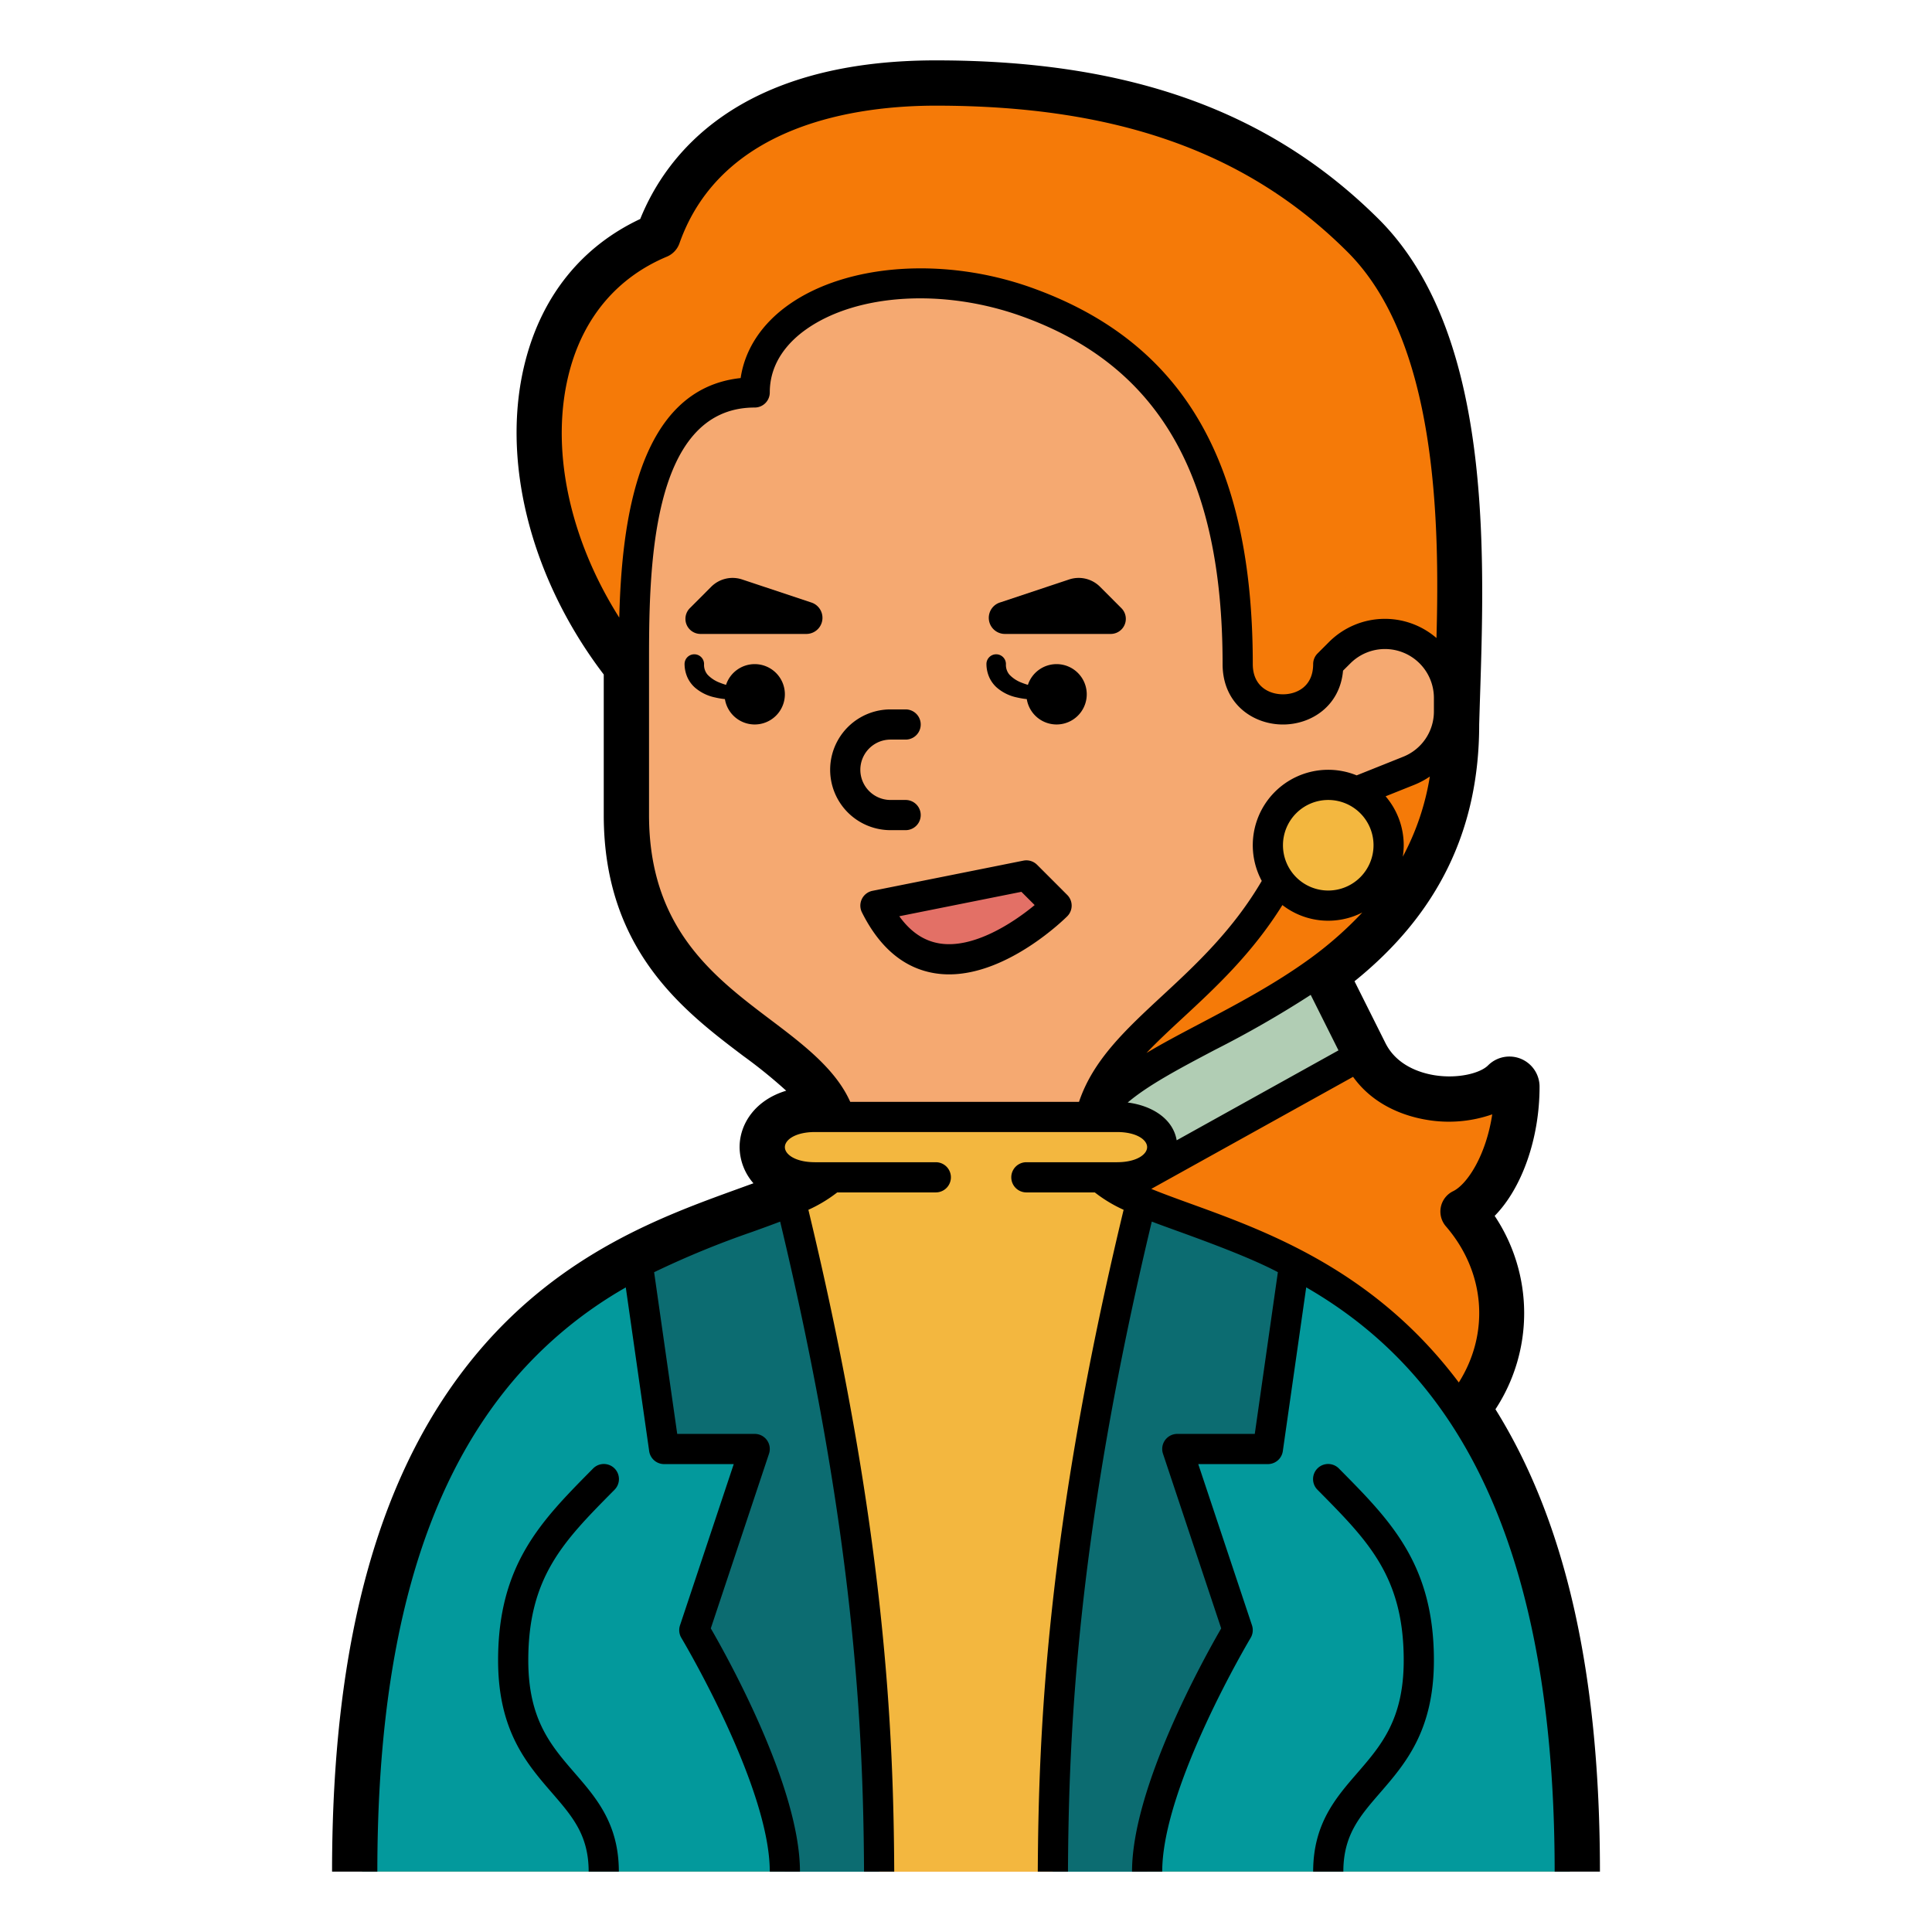 <?xml version="1.0" encoding="UTF-8"?>
<svg xmlns="http://www.w3.org/2000/svg" viewBox="0 0 512 512" width="512" height="512"><g id="Fill_out_line" data-name="Fill out line"><path d="M360,280c8,16,32,16,40,8,0,16-8,32-16,32,16,16,16,40,0,56L262.031,342.5,285.5,269Z" style="fill:#f57a08"/><polygon points="288 320 360 280 344 248 268.001 286 288 320" style="fill:#b1cdb4"/><path d="M288,304c0-32,96-32,96-112,0-24,8-96-24-128S288,24,248,24s-64,16-72,40c-40,16-40,72-8,112Z" style="fill:#f57a08"/><path d="M416,496H96c0-151.87,80.08-163.59,113.56-177.69C218.41,314.58,224,310.69,224,304a24.397,24.397,0,0,0-1.3-8C214.28,271.54,168,266.91,168,216V136c0-32,19.71-72,96-72,112,0,88,80,88,112l3.03-3.03a16.971,16.971,0,0,1,28.97,12v3.54a16.969,16.969,0,0,1-10.67,15.76l-26.55,10.62c-13.95,45.98-51.46,54.79-57.84,81.11A33.428,33.428,0,0,0,288,304c0,6.69,5.59,10.58,14.44,14.31C335.92,332.41,416,344.13,416,496Z" style="fill:#f5a971"/><path d="M232,240l40-8,8,8S248,272,232,240Z" style="fill:#e37066"/><path d="M416,496H96c0-151.87,80.08-163.59,113.56-177.69C214.15,316.37,217.87,314.39,220.38,312H216c-16,0-16-16,0-16h80c16,0,16,16,0,16h-4.38c2.51,2.39,6.23,4.37,10.82,6.31C335.92,332.41,416,344.13,416,496Z" style="fill:#f3b73f"/><path d="M232.97,496H96c0-105.01,38.29-143.02,72.98-161.13,15.49-8.08,30.25-12.21,40.58-16.56C230.09,402.44,232.67,454.49,232.97,496Z" style="fill:#03999c"/><path d="M416,496H279.03c.3-41.51,2.88-93.56,23.41-177.69C312.77,322.66,327.53,326.79,343.02,334.87,377.71,352.98,416,390.99,416,496Z" style="fill:#03999c"/><path d="M209.56,318.31C230.09,402.44,232.67,454.49,232.97,496H208c0-24-24-64-24-64l16-48H176l-7.02-49.13C184.47,326.79,199.23,322.66,209.56,318.31Z" style="fill:#0c6c71"/><path d="M336,384H312l16,48s-24,40-24,64H279.03c.3-41.51,2.88-93.56,23.41-177.69C312.77,322.66,327.53,326.79,343.02,334.87Z" style="fill:#0c6c71"/><path d="M168,176c0-24,0-72,32-72,0-24,37-36.5,72-24s56,40,56,96c0,16,24,16,24,0l16-69.667L316.001,43.667H224l-63.999,60.049Z" style="fill:#f57a08"/><circle cx="352" cy="224" r="16" style="fill:#f3b73f"/><path d="M240,220a4,4,0,0,0,0-8h-4a8,8,0,0,1,0-16h4a4,4,0,0,0,0-8h-4a16,16,0,0,0,0,32Z"/><path d="M215.04,159.68,196.668,153.563a8,8,0,0,0-8.189,1.938l-5.664,5.673A4,4,0,0,0,185.646,168h28.045a4.269,4.269,0,0,0,1.349-8.32Z"/><path d="M291.521,155.501a8,8,0,0,0-8.189-1.938l-18.372,6.117A4.269,4.269,0,0,0,266.309,168H294.354a4,4,0,0,0,2.831-6.826Z"/><path d="M280,176a7.999,7.999,0,0,0-7.595,5.497c-.57-.175-1.128-.363-1.658-.578a8.647,8.647,0,0,1-3.238-2.126A4.005,4.005,0,0,1,266.583,176l0-.022-0-.022a2.583,2.583,0,1,0-5.167.044,8.889,8.889,0,0,0,.694,3.365,8.172,8.172,0,0,0,2.022,2.822,11.825,11.825,0,0,0,5.396,2.648,19.433,19.433,0,0,0,2.581.431A7.996,7.996,0,1,0,280,176Z"/><path d="M200,176a7.999,7.999,0,0,0-7.595,5.497c-.57-.175-1.128-.363-1.658-.578a8.647,8.647,0,0,1-3.238-2.126A4.005,4.005,0,0,1,186.583,176l0-.022-0-.022a2.583,2.583,0,1,0-5.167.044,8.889,8.889,0,0,0,.694,3.365,8.172,8.172,0,0,0,2.022,2.822,11.825,11.825,0,0,0,5.396,2.648,19.433,19.433,0,0,0,2.581.431A7.996,7.996,0,1,0,200,176Z"/><path d="M152.313,469.876C145.981,462.564,140,455.657,140,440c0-22.067,9.378-31.559,22.357-44.695l.488-.494a4,4,0,1,0-5.691-5.622l-.487.493C143.431,403.078,132,414.647,132,440c0,18.64,7.579,27.392,14.267,35.113C151.705,481.393,156,486.353,156,496h8C164,483.37,158.06,476.51,152.313,469.876Z"/><path d="M365.733,475.113C372.421,467.392,380,458.64,380,440c0-25.353-11.431-36.922-24.667-50.318l-.487-.493a4,4,0,1,0-5.691,5.622l.488.494C362.622,408.441,372,417.933,372,440c0,15.657-5.981,22.564-12.313,29.876C353.94,476.51,348,483.37,348,496h8C356,486.353,360.295,481.393,365.733,475.113Z"/><path d="M274.828,229.171a3.997,3.997,0,0,0-3.612-1.094l-40,8a4,4,0,0,0-2.794,5.711c4.693,9.386,11.186,14.813,19.297,16.129a23.736,23.736,0,0,0,3.807.301c15.716,0,30.627-14.715,31.303-15.391a4,4,0,0,0,0-5.657ZM249,250.021c-4.159-.675-7.683-3.046-10.678-7.207l32.363-6.473,3.511,3.511C268.437,244.634,257.918,251.471,249,250.021Z"/><path d="M396.31,373.47a46.42,46.42,0,0,0-.21-51.25C403.24,314.97,408,301.85,408,288a7.993,7.993,0,0,0-13.65-5.66c-2.07,2.07-7.97,3.61-14.24,2.6-3.54-.58-9.92-2.45-12.95-8.51L358.96,260.04c22.22-17.92,33.04-40.23,33.04-68.04,1.085-38.669,5.333-101.667-26.35-133.65C336.76,29.46,299.38,16,248,16c-52.65,0-71.57,25.26-78.33,42.03-15.34,7.22-25.82,20.08-30.36,37.33C132.48,121.27,140.4,153.04,160,178.75V216c0,35.88,21.37,52.03,36.98,63.84a132.358,132.358,0,0,1,11.37,9.21C200.21,291.49,196,297.77,196,304a14.728,14.728,0,0,0,3.67,9.58c-1.43.52-2.93,1.06-4.47,1.62C175.71,322.27,149.02,331.95,126.84,358.14,100.71,389.02,88,434.12,88,496h12c0-58.93,11.78-101.48,36-130.1a111.867,111.867,0,0,1,29.84-24.72l6.2,43.39A3.996,3.996,0,0,0,176,388h18.45l-14.24,42.73a4.014,4.014,0,0,0,.36,3.33C180.8,434.45,204,473.37,204,496h8c0-22.33-19.07-56.58-23.63-64.46L203.79,385.27A3.99,3.99,0,0,0,200,380H179.47l-6.12-42.85a240.164,240.164,0,0,1,25.97-10.68c2.62-.94,5.1-1.84,7.43-2.73,20.01,83.59,22.02,136.02,22.23,172.26h8c-.2-36.8-2.23-90.15-22.75-175.39a37.907,37.907,0,0,0,7.65-4.61H248a4,4,0,0,0,0-8H216c-5.2,0-8-2.06-8-4s2.8-4,8-4h80c5.2,0,8,2.06,8,4s-2.8,4-8,4H272a4,4,0,0,0,0,8h18.13a37.35,37.35,0,0,0,7.64,4.61C277.26,405.75,275.23,459.26,275.02,496h8c.21-36.18,2.22-88.76,22.22-172.27,5.427,2.14,23.485,8.145,33.41,13.41L332.53,380H312a3.99,3.99,0,0,0-3.79,5.27l15.42,46.27C319.07,439.42,300,473.67,300,496h8c0-22.61,23.2-61.55,23.43-61.94A4.014,4.014,0,0,0,331.79,430.73l-14.24-42.73H336a3.996,3.996,0,0,0,3.96-3.43l6.2-43.41C378.62,359.91,412,398.16,412,496h12C424,443.51,414.94,403.37,396.31,373.47ZM318.2,271.17c-5.13,2.7-10,5.26-14.37,7.88C306.74,275.98,310.03,272.92,313.5,269.71c8.67-8.04,18.37-17.05,26.35-29.86A19.832,19.832,0,0,0,361.03,241.82,97.684,97.684,0,0,1,347.21,254C337.81,260.83,327.56,266.23,318.2,271.17ZM352,236a12,12,0,1,1,12-12A12.009,12.009,0,0,1,352,236Zm19.75-8.97A20.208,20.208,0,0,0,372,224a19.944,19.944,0,0,0-4.8-12.97l7.62-3.05a21.735,21.735,0,0,0,4.1-2.19A67.399,67.399,0,0,1,371.75,227.03ZM150.91,98.42C154.71,84.02,163.63,73.51,176.72,68.02a5.994,5.994,0,0,0,3.34-3.53C191.26,32.74,227.43,28,248,28c47.99,0,82.67,12.34,109.17,38.83,23.56,23.56,24.38,70.98,23.51,102.25a20.932,20.932,0,0,0-28.48,1.06l-3.03,3.03A4.004,4.004,0,0,0,348,176c0,5.9-4.31,8-8,8s-8-2.1-8-8c0-53.77-18.64-85.48-58.65-99.77-23-8.21-48.83-6.4-64.29,4.5-7.23,5.09-11.67,11.9-12.78,19.46-27.37,2.92-31.53,38.28-32.17,63.48C150.71,142.51,145.66,118.32,150.91,98.42ZM285.95,292H225.32c-3.82-8.583-12.216-15.042-21.11-21.75C189.11,258.84,172,245.9,172,216V176c0-23.76,0-68,28-68a3.995,3.995,0,0,0,4-4c0-8.2,5.26-13.63,9.67-16.74,13.43-9.46,36.33-10.87,56.98-3.49C307.05,96.77,324,126.07,324,176c0,10.5,8.05,16,16,16,7.5,0,15.09-4.89,15.92-14.27l1.94-1.93A12.968,12.968,0,0,1,380,184.97v3.54a12.909,12.909,0,0,1-8.15,12.04L359.53,205.48a19.988,19.988,0,0,0-25.15,27.97c-7.65,13.07-17.54,22.26-26.32,30.39C298.25,272.94,289.68,280.9,285.95,292Zm12.9.18C304.37,287.5,312.7,283.11,321.93,278.24A278.314,278.314,0,0,0,347.35,263.65L354.71,278.36l-42.88,23.83C310.84,296.37,305.13,292.97,298.85,292.18ZM383.18,324.99c10.46,12.11,11.66,28.31,3.42,41.38q-2.175-2.895-4.5-5.64c-21.5-25.4-47.63-34.87-66.7-41.78-3.7-1.34-7.19-2.61-10.3-3.88l53.48-29.7c5.72,7.99,14.49,10.58,19.61,11.41a34.838,34.838,0,0,0,17.27-1.47c-1.63,10.83-6.6,18.53-10.37,20.37a5.99,5.99,0,0,0-1.91,9.31Z"/></g></svg>
